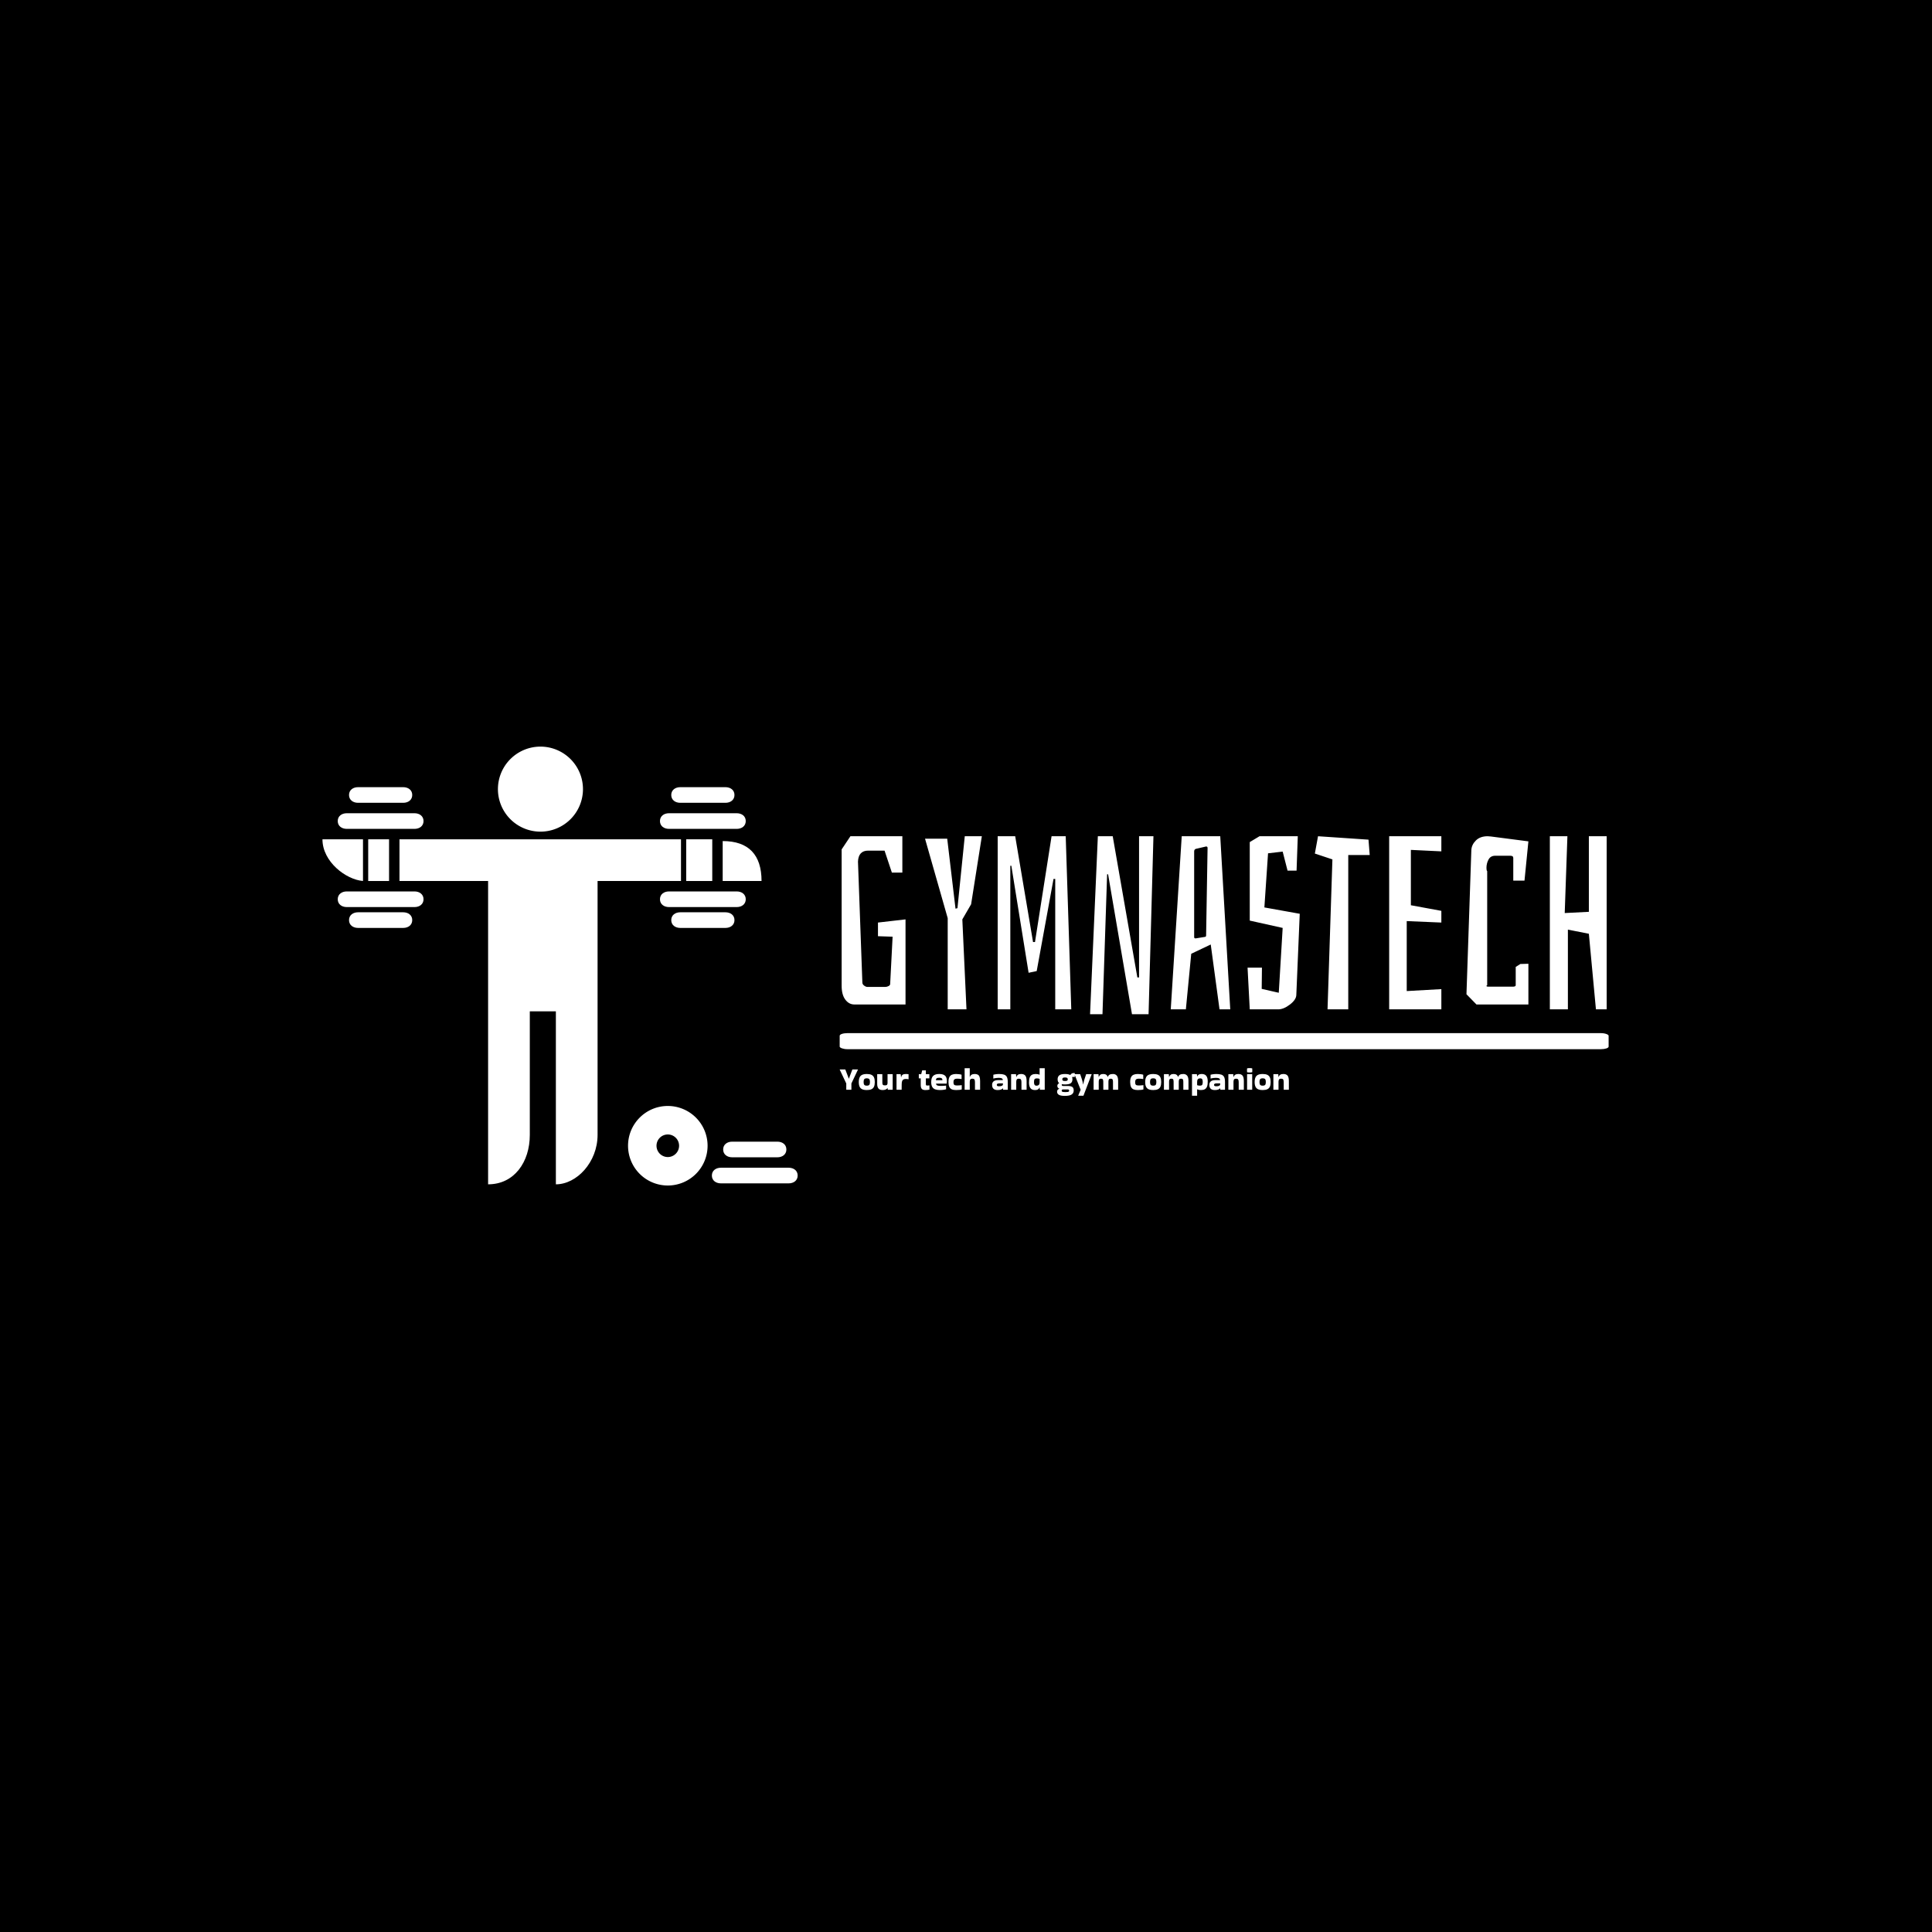 <svg xmlns="http://www.w3.org/2000/svg" version="1.1" xmlns:xlink="http://www.w3.org/1999/xlink" xmlns:svgjs="http://svgjs.dev/svgjs" width="1500" height="1500" viewBox="0 0 1500 1500"><rect width="1500" height="1500" fill="#000000"></rect><g transform="matrix(0.667,0,0,0.667,249.394,579.627)"><svg viewBox="0 0 396 135" data-background-color="#4d1d3b" preserveAspectRatio="xMidYMid meet" height="511" width="1500" xmlns="http://www.w3.org/2000/svg" xmlns:xlink="http://www.w3.org/1999/xlink"><g id="tight-bounds" transform="matrix(1,0,0,1,0.24,0.016)"><svg viewBox="0 0 395.52 134.969" height="134.969" width="395.52"><g><svg viewBox="0 0 664.873 226.884" height="134.969" width="395.52"><g transform="matrix(1,0,0,1,267.375,46.332)"><svg viewBox="0 0 397.498 134.22" height="134.22" width="397.498"><g id="textblocktransform"><svg viewBox="0 0 397.498 134.22" height="134.22" width="397.498" id="textblock"><g><rect width="397.498" height="8.298" x="0" y="101.785" fill="#ffffff" opacity="1" stroke-width="0" stroke="transparent" fill-opacity="1" class="rect-yte-0" data-fill-palette-color="primary" rx="1%" id="yte-0" data-palette-color="#d5cfd8"></rect></g><g transform="matrix(1,0,0,1,0.989,0)"><svg viewBox="0 0 395.52 92.011" height="92.011" width="395.52"><g transform="matrix(1,0,0,1,0,0)"><svg width="395.52" viewBox="2.5 -35.5 156.88 36.5" height="92.011" data-palette-color="#d5cfd8"><path d="M15.6-1L5.1-1Q4-1 3.25-2 2.5-3 2.5-4.85L2.5-4.85 2.5-32.8 4.3-35.5 14.95-35.5 14.95-28.05 12.8-28.05 11.3-32.55 7.95-32.55Q5.95-32.55 5.85-30.3L5.85-30.3 6.75-5.5Q6.75-5.15 7.1-4.88 7.45-4.6 7.8-4.6L7.8-4.6 11.45-4.6Q11.8-4.6 12.13-4.78 12.45-4.95 12.45-5.2L12.45-5.2 12.95-14.9 9.95-15 9.95-17.8 15.6-18.45 15.6-1ZM27.25-18.45L28.1 0 24.25 0 24.25-18.7 19.6-35 24.15-35 25.85-20.65 26.25-20.75 27.75-35.5 31.25-35.5 29.05-21.55 27.25-18.45ZM37.09 0L34.5 0 34.5-35.5 38.09-35.5 41.75-13.8 42.15-13.8 45.55-35.5 48.45-35.5 49.59 0 46.3 0 46.3-26.75 45.95-26.75 42.5-7.85 40.84-7.5 37.3-29.45 37.09-29.45 37.09 0ZM66.44-35.5L65.44 1 62.04 1 57.14-27.7 56.94-27.7 55.99 1 53.44 1 55.04-35.5 58.09-35.5 63.14-6.55 63.49-6.55 63.49-35.5 66.44-35.5ZM80.14-35.5L82.19 0 79.99 0 78.19-13.3 74.19-11.4 73.09 0 69.99 0 72.24-35.5 80.14-35.5ZM77.54-33.1Q77.54-33.4 77.24-33.4L77.24-33.4 75.09-32.9Q74.79-32.75 74.79-32.4L74.79-32.4 74.79-14.8Q74.79-14.55 75.09-14.55L75.09-14.55 76.94-14.85Q77.24-14.85 77.24-15.15L77.24-15.15 77.54-33.1ZM95.79-28.45L93.94-28.45 92.94-32.35 89.94-32 89.19-20.9 96.44-19.6 95.74-3Q95.74-2 94.44-1 93.14 0 92.04 0L92.04 0 86.19 0 85.74-8.55 88.69-8.55 88.64-4.2 92.14-3.4 92.94-16.7 86.19-18.2 86.19-34.3 88.19-35.5 96.04-35.5 95.79-28.45ZM100.19-35.5L110.54-34.8 110.79-31.65 106.39-31.65 106.39 0 102.14 0 103.14-30.75 99.54-31.95 100.19-35.5ZM125.48-4.15L125.48 0 114.78 0 114.78-35.5 125.48-35.5 125.48-32.4 119.23-32.7 119.23-21.35 125.48-20.2 125.48-17.8 118.38-18.1 118.38-3.75 125.48-4.15ZM143.33-9.35L143.33-1 132.68-1 130.63-3.1 131.63-32.65Q131.68-33.75 132.56-34.63 133.43-35.5 134.98-35.5L134.98-35.5 135.63-35.45 143.33-34.45 142.53-26.4 140.23-26.4 140.23-31.05Q140.23-31.5 139.63-31.5L139.63-31.5 136.53-31.5Q135.58-31.5 135.16-30.73 134.73-29.95 134.73-29L134.73-29Q134.73-28.45 134.88-28.35L134.88-28.35 134.88-4.95Q134.73-4.9 134.73-4.8L134.73-4.8Q134.73-4.65 135.18-4.65L135.18-4.65 140.13-4.65Q140.73-4.65 140.73-4.95L140.73-4.95 140.73-8.7 141.68-9.3 143.33-9.35ZM157.18 0L155.73-15.5 151.43-16.35 151.43 0 147.73 0 147.73-35.5 151.33-35.5 150.78-19.75 155.73-20 155.73-35.5 159.38-35.5 159.38 0 157.18 0Z" opacity="1" transform="matrix(1,0,0,1,0,0)" fill="#ffffff" class="wordmark-text-0" data-fill-palette-color="primary" id="text-0"></path></svg></g></svg></g><g transform="matrix(1,0,0,1,0,119.858)"><svg viewBox="0 0 232.21 14.362" height="14.362" width="232.21"><g transform="matrix(1,0,0,1,0,0)"><svg width="232.21" viewBox="0 -34.25 700.83 43.35" height="14.362" data-palette-color="#d5cfd8"><path d="M18.25-0.45L10.25-0.45 10.25-10.25 0-31.95 0-32.1 8.75-32.1Q10.3-28.05 11.23-25.63 12.15-23.2 12.68-21.83 13.2-20.45 13.5-19.6 13.8-18.75 14.15-17.8L14.15-17.8 14.35-17.8Q14.7-18.75 15-19.6 15.3-20.45 15.83-21.83 16.35-23.2 17.28-25.63 18.2-28.05 19.75-32.1L19.75-32.1 28.5-32.1 28.5-31.95 18.25-10.25 18.25-0.45ZM29.75-12.45L29.75-12.45Q29.75-19.15 32.6-22.1 35.45-25.05 42.25-25.05L42.25-25.05Q46.8-25.05 49.55-23.75 52.3-22.45 53.52-19.68 54.75-16.9 54.75-12.45L54.75-12.45Q54.75-8.05 53.52-5.3 52.3-2.55 49.55-1.28 46.8 0 42.25 0L42.25 0Q35.45 0 32.6-2.93 29.75-5.85 29.75-12.45ZM42.25-6.85L42.25-6.85Q45.15-6.85 46.17-8.13 47.2-9.4 47.2-12.6L47.2-12.6Q47.2-15.65 46.17-16.98 45.15-18.3 42.25-18.3L42.25-18.3Q39.45-18.3 38.37-16.98 37.3-15.65 37.3-12.6L37.3-12.6Q37.3-9.4 38.37-8.13 39.45-6.85 42.25-6.85ZM67 0L67 0Q62.4 0 60.45-2.45 58.5-4.9 58.5-9.45L58.5-9.45 58.5-24.8 66.5-24.8 66.55-11.4Q66.55-9.15 67.34-8.22 68.15-7.3 70.59-7.3L70.59-7.3Q72.95-7.3 73.77-8.13 74.59-8.95 74.65-10.95L74.65-10.95 74.65-24.8 82.65-24.8 82.65-0.45 75.05-0.45 74.65-3.2 74.5-3.2Q73.84-1.75 71.84-0.88 69.84 0 67 0ZM96.74-9.25L96.64-0.45 88.64-0.45 88.64-24.8 95.14-24.8 95.79-19.8 95.94-19.8Q96.39-22.6 98.09-23.83 99.79-25.05 103.14-25.05L103.14-25.05Q104.49-25.05 105.59-24.93 106.69-24.8 107.44-24.7L107.44-24.7 107.44-16.9 107.34-16.8Q106.54-17 105.52-17.15 104.49-17.3 103.19-17.3L103.19-17.3Q101.34-17.3 99.87-16.7 98.39-16.1 97.57-14.38 96.74-12.65 96.74-9.25L96.74-9.25 96.74-9.25ZM126.44-7.75L126.44-7.75 126.44-18.25 123.44-18.25 123.44-24.75 127.19-24.75 128.69-30.7 134.44-30.7 134.44-24.75 139.89-24.75 139.89-18.25 134.44-18.25 134.44-9.5Q134.44-8.1 134.79-7.58 135.14-7.05 136.39-7.05L136.39-7.05Q137.19-7.05 138.09-7.13 138.99-7.2 139.89-7.3L139.89-7.3 140.04-7.2 140.04-0.7Q137.64 0 133.69 0L133.69 0Q129.74 0 128.09-1.8 126.44-3.6 126.44-7.75ZM165.99-6.8L165.99-1.25Q164.59-0.75 162.11-0.38 159.64 0 156.24 0L156.24 0Q151.94 0 148.91-1.13 145.89-2.25 144.34-4.98 142.79-7.7 142.79-12.55L142.79-12.55Q142.79-19.15 145.81-22.1 148.84-25.05 155.19-25.05L155.19-25.05Q159.74-25.05 162.36-23.75 164.99-22.45 166.11-20.08 167.24-17.7 167.24-14.45L167.24-14.45Q167.24-13.5 167.16-12.4 167.09-11.3 166.89-10.25L166.89-10.25 166.69-10.05 150.24-10.05Q150.59-7.85 152.31-7.15 154.04-6.45 157.94-6.45L157.94-6.45Q160.54-6.45 162.26-6.58 163.99-6.7 165.79-6.95L165.79-6.95 165.99-6.8ZM150.09-15.3L160.29-15.3Q160.29-16.5 159.91-17.38 159.54-18.25 158.44-18.73 157.34-19.2 155.19-19.2L155.19-19.2Q152.04-19.2 151.06-18.13 150.09-17.05 150.09-15.3L150.09-15.3ZM190.23-7.65L190.43-7.5 190.43-1Q189.18-0.5 186.73-0.25 184.28 0 181.53 0L181.53 0Q177.58 0 174.96-1.1 172.33-2.2 171.06-4.9 169.78-7.6 169.73-12.4L169.73-12.4Q169.73-17.35 171.11-20.1 172.48-22.85 175.13-23.95 177.78-25.05 181.48-25.05L181.48-25.05Q183.68-25.05 186.13-24.75 188.58-24.45 190.13-23.95L190.13-23.95 190.18-17.25 190.03-17.15Q188.53-17.45 186.83-17.6 185.13-17.75 183.48-17.75L183.48-17.75Q180.13-17.75 178.83-16.5 177.53-15.25 177.53-12.3L177.53-12.3Q177.53-10.05 178.08-8.95 178.63-7.85 179.93-7.5 181.23-7.15 183.48-7.15L183.48-7.15Q185.23-7.15 186.83-7.3 188.43-7.45 190.23-7.65L190.23-7.65ZM202.93-12.95L202.93-0.45 194.93-0.45 194.93-34.05 202.93-34.05 202.93-20.35 203.08-20.35Q203.78-22.6 205.66-23.83 207.53-25.05 210.58-25.05L210.58-25.05Q213.48-25.05 215.36-24.1 217.23-23.15 218.16-20.78 219.08-18.4 219.08-14.1L219.08-14.1 219.08-0.45 211.08-0.45 211.03-12.55Q211.03-15.35 210.18-16.55 209.33-17.75 206.98-17.75L206.98-17.75Q204.88-17.75 203.93-16.65 202.98-15.55 202.93-12.95L202.93-12.95ZM248.78-25.05L248.78-25.05Q253.58-25.05 256.52-24.05 259.48-23.05 260.85-20.38 262.23-17.7 262.23-12.65L262.23-12.65 262.23-0.45 254.97-0.45 254.72-2.75 254.58-2.75Q253.63-1.5 251.63-0.75 249.63 0 246.43 0L246.43 0Q237.78 0 237.78-8.1L237.78-8.1Q237.78-11.55 240.05-13.53 242.33-15.5 247.22-15.5L247.22-15.5 254.63-15.5Q254.28-17.6 252.83-18.32 251.38-19.05 247.88-19.05L247.88-19.05Q245.68-19.05 243.55-18.73 241.43-18.4 239.83-18L239.83-18 239.68-18.1 239.72-23.9Q240.72-24.2 242.28-24.48 243.83-24.75 245.55-24.9 247.28-25.05 248.78-25.05ZM248.47-5.9L248.47-5.9Q251.58-5.9 253.13-6.68 254.68-7.45 254.72-9.15L254.72-9.15 254.72-10.4 249.08-10.4Q246.88-10.4 246-9.78 245.13-9.15 245.13-8.1L245.13-8.1Q245.13-6.85 246.03-6.38 246.93-5.9 248.47-5.9ZM275.47-13L275.47-0.45 267.47-0.45 267.47-24.8 275.07-24.8 275.47-20.35 275.62-20.35Q276.32-22.6 278.12-23.83 279.92-25.05 283.12-25.05L283.12-25.05Q287.47-25.05 289.55-22.6 291.62-20.15 291.62-14.1L291.62-14.1 291.62-0.45 283.62-0.45 283.57-12.55Q283.57-15.35 282.72-16.55 281.87-17.75 279.52-17.75L279.52-17.75Q277.32-17.75 276.42-16.68 275.52-15.6 275.47-13L275.47-13ZM319.92-0.45L312.32-0.45 312.02-4 311.82-4Q310.97-2 309.39-1 307.82 0 304.82 0L304.82 0Q299.97 0 297.72-2.83 295.47-5.65 295.37-11.35L295.37-11.35Q295.32-16.45 296.42-19.45 297.52-22.45 299.87-23.75 302.22-25.05 305.87-25.05L305.87-25.05Q307.77-25.05 309.32-24.73 310.87-24.4 311.82-23.85L311.82-23.85 311.92-23.9 311.92-34.1 319.92-34.1 319.92-0.45ZM307.42-6.8L307.42-6.8Q309.42-6.8 310.67-8.05 311.92-9.3 311.92-12.2L311.92-12.2 311.92-17.45Q310.07-18.2 307.57-18.2L307.57-18.2Q305.22-18.2 304.19-17.07 303.17-15.95 303.17-12.55L303.17-12.55Q303.17-9.65 304-8.22 304.82-6.8 307.42-6.8ZM342.72-1.95L342.72-2.1Q341.06-2.8 340.31-3.9 339.56-5 339.56-6.55L339.56-6.55Q339.56-7.95 340.34-9 341.12-10.05 342.42-10.65L342.42-10.65 342.42-10.8Q341.17-11.8 340.59-13.33 340.02-14.85 340.02-16.85L340.02-16.85Q340.02-20.85 342.62-22.95 345.22-25.05 351.62-25.05L351.62-25.05Q356.87-25.05 359.62-23.55L359.62-23.55 359.87-23.55Q360.67-24.85 361.92-25.7 363.17-26.55 364.97-26.55L364.97-26.55Q365.52-26.55 365.97-26.53 366.42-26.5 366.81-26.45L366.81-26.45 366.81-20.3Q365.87-20.5 364.56-20.5L364.56-20.5Q363.52-20.5 362.56-20.3L362.56-20.3Q363.12-18.85 363.12-16.85L363.12-16.85Q363.12-12.55 360.52-10.65 357.92-8.75 351.62-8.75L351.62-8.75Q350.17-8.75 348.92-8.85 347.67-8.95 346.62-9.15L346.62-9.15Q346.42-8.75 346.42-8.2L346.42-8.2Q346.42-7.4 346.94-6.88 347.47-6.35 348.77-6.35L348.77-6.35 355.97-6.35Q360.56-6.35 362.84-4.9 365.12-3.45 365.12 0.7L365.12 0.7Q365.12 4.8 361.92 6.95 358.72 9.1 351.12 9.1L351.12 9.1Q344.87 9.1 342.02 7.43 339.17 5.75 339.17 2.55L339.17 2.55Q339.17 0.8 340.12-0.38 341.06-1.55 342.72-1.95L342.72-1.95ZM351.62-14.1L351.62-14.1Q353.97-14.1 354.92-14.68 355.87-15.25 355.87-16.75L355.87-16.75Q355.87-18.25 354.92-18.95 353.97-19.65 351.62-19.65L351.62-19.65Q349.22-19.65 348.27-18.95 347.31-18.25 347.31-16.75L347.31-16.75Q347.31-15.25 348.27-14.68 349.22-14.1 351.62-14.1ZM352.06 3.2L352.06 3.2Q354.72 3.2 355.97 2.95 357.22 2.7 357.62 2.2 358.02 1.7 358.02 0.95L358.02 0.95Q358.02 0.1 357.52-0.43 357.02-0.95 356.02-0.95L356.02-0.95 348.37-0.95Q347.37-0.95 346.87-0.43 346.37 0.1 346.37 0.95L346.37 0.95Q346.37 1.7 346.79 2.2 347.22 2.7 348.44 2.95 349.67 3.2 352.06 3.2ZM372.11 8.85L372.11 8.75 375.96-0.4 366.31-24.7 366.31-24.8 375.26-24.8Q376.66-20.85 377.89-16.85 379.11-12.85 379.86-8.65L379.86-8.65 379.96-8.65Q380.71-12.8 381.89-16.8 383.06-20.8 384.56-24.8L384.56-24.8 393.16-24.8 393.16-24.65 380.31 8.85 372.11 8.85ZM426.41-25.05L426.41-25.05Q430.11-25.05 432.29-22.6 434.46-20.15 434.46-14.1L434.46-14.1 434.46-0.45 426.46-0.45 426.41-13.1Q426.41-15.55 425.69-16.65 424.96-17.75 422.86-17.75L422.86-17.75Q420.76-17.75 420.04-16.65 419.31-15.55 419.31-13.1L419.31-13.1 419.31-0.45 411.31-0.45 411.26-13.1Q411.26-15.55 410.54-16.65 409.81-17.75 407.71-17.75L407.71-17.75Q405.61-17.75 404.89-16.65 404.16-15.55 404.16-13.1L404.16-13.1 404.16-0.45 396.16-0.45 396.16-24.8 403.76-24.8 404.16-20.35 404.31-20.35Q404.96-22.55 406.59-23.8 408.21-25.05 411.21-25.05L411.21-25.05Q414.21-25.05 415.94-23.8 417.66-22.55 418.16-20.35L418.16-20.35 418.31-20.35Q418.96-22.6 420.84-23.83 422.71-25.05 426.41-25.05ZM473.71-7.65L473.91-7.5 473.91-1Q472.66-0.5 470.21-0.25 467.76 0 465.01 0L465.01 0Q461.06 0 458.43-1.1 455.81-2.2 454.53-4.9 453.26-7.6 453.21-12.4L453.21-12.4Q453.21-17.35 454.58-20.1 455.96-22.85 458.61-23.95 461.26-25.05 464.96-25.05L464.96-25.05Q467.16-25.05 469.61-24.75 472.06-24.45 473.61-23.95L473.61-23.95 473.66-17.25 473.51-17.15Q472.01-17.45 470.31-17.6 468.61-17.75 466.96-17.75L466.96-17.75Q463.61-17.75 462.31-16.5 461.01-15.25 461.01-12.3L461.01-12.3Q461.01-10.05 461.56-8.95 462.11-7.85 463.41-7.5 464.71-7.15 466.96-7.15L466.96-7.15Q468.71-7.15 470.31-7.3 471.91-7.45 473.71-7.65L473.71-7.65ZM476.65-12.45L476.65-12.45Q476.65-19.15 479.5-22.1 482.35-25.05 489.15-25.05L489.15-25.05Q493.7-25.05 496.45-23.75 499.2-22.45 500.43-19.68 501.65-16.9 501.65-12.45L501.65-12.45Q501.65-8.05 500.43-5.3 499.2-2.55 496.45-1.28 493.7 0 489.15 0L489.15 0Q482.35 0 479.5-2.93 476.65-5.85 476.65-12.45ZM489.15-6.85L489.15-6.85Q492.05-6.85 493.08-8.13 494.1-9.4 494.1-12.6L494.1-12.6Q494.1-15.65 493.08-16.98 492.05-18.3 489.15-18.3L489.15-18.3Q486.35-18.3 485.28-16.98 484.2-15.65 484.2-12.6L484.2-12.6Q484.2-9.4 485.28-8.13 486.35-6.85 489.15-6.85ZM536.15-25.05L536.15-25.05Q539.85-25.05 542.03-22.6 544.2-20.15 544.2-14.1L544.2-14.1 544.2-0.45 536.2-0.45 536.15-13.1Q536.15-15.55 535.43-16.65 534.7-17.75 532.6-17.75L532.6-17.75Q530.5-17.75 529.78-16.65 529.05-15.55 529.05-13.1L529.05-13.1 529.05-0.45 521.05-0.45 521-13.1Q521-15.55 520.28-16.65 519.55-17.75 517.45-17.75L517.45-17.75Q515.35-17.75 514.63-16.65 513.9-15.55 513.9-13.1L513.9-13.1 513.9-0.45 505.9-0.45 505.9-24.8 513.5-24.8 513.9-20.35 514.05-20.35Q514.7-22.55 516.33-23.8 517.95-25.05 520.95-25.05L520.95-25.05Q523.95-25.05 525.68-23.8 527.4-22.55 527.9-20.35L527.9-20.35 528.05-20.35Q528.7-22.6 530.58-23.83 532.45-25.05 536.15-25.05ZM557.7-1.15L557.7 8.85 549.7 8.85 549.7-24.8 557.3-24.8 557.7-21.35 557.7-21.05 557.8-21.05Q558.65-23.1 560.22-24.08 561.8-25.05 564.8-25.05L564.8-25.05Q569.65-25.05 571.92-22.23 574.2-19.4 574.25-13.7L574.25-13.7Q574.35-8.65 573.22-5.63 572.1-2.6 569.75-1.3 567.4 0 563.75 0L563.75 0Q561.85 0 560.32-0.35 558.8-0.7 557.8-1.2L557.8-1.2 557.7-1.15ZM562.2-18.25L562.2-18.25Q560.2-18.25 558.95-17.03 557.7-15.8 557.7-12.85L557.7-12.85 557.7-7.6Q559.55-6.85 562.05-6.85L562.05-6.85Q564.4-6.85 565.42-7.98 566.45-9.1 566.45-12.5L566.45-12.5Q566.45-15.45 565.65-16.85 564.85-18.25 562.2-18.25ZM587.74-25.05L587.74-25.05Q592.54-25.05 595.49-24.05 598.44-23.05 599.82-20.38 601.19-17.7 601.19-12.65L601.19-12.65 601.19-0.45 593.94-0.45 593.69-2.75 593.54-2.75Q592.59-1.5 590.59-0.75 588.59 0 585.39 0L585.39 0Q576.74 0 576.74-8.1L576.74-8.1Q576.74-11.55 579.02-13.53 581.29-15.5 586.19-15.5L586.19-15.5 593.59-15.5Q593.24-17.6 591.79-18.32 590.34-19.05 586.84-19.05L586.84-19.05Q584.64-19.05 582.52-18.73 580.39-18.4 578.79-18L578.79-18 578.64-18.1 578.69-23.9Q579.69-24.2 581.24-24.48 582.79-24.75 584.52-24.9 586.24-25.05 587.74-25.05ZM587.44-5.9L587.44-5.9Q590.54-5.9 592.09-6.68 593.64-7.45 593.69-9.15L593.69-9.15 593.69-10.4 588.04-10.4Q585.84-10.4 584.97-9.78 584.09-9.15 584.09-8.1L584.09-8.1Q584.09-6.85 584.99-6.38 585.89-5.9 587.44-5.9ZM614.44-13L614.44-0.45 606.44-0.45 606.44-24.8 614.04-24.8 614.44-20.35 614.59-20.35Q615.29-22.6 617.09-23.83 618.89-25.05 622.09-25.05L622.09-25.05Q626.44-25.05 628.52-22.6 630.59-20.15 630.59-14.1L630.59-14.1 630.59-0.45 622.59-0.45 622.54-12.55Q622.54-15.35 621.69-16.55 620.84-17.75 618.49-17.75L618.49-17.75Q616.29-17.75 615.39-16.68 614.49-15.6 614.44-13L614.44-13ZM643.64-33.85L643.64-33.85Q643.79-32.05 643.79-30.85L643.79-30.85Q643.79-30.15 643.76-29.43 643.74-28.7 643.64-27.8L643.64-27.8Q642.59-27.6 641.59-27.5 640.59-27.4 639.59-27.4L639.59-27.4Q638.64-27.4 637.66-27.5 636.69-27.6 635.69-27.8L635.69-27.8Q635.59-28.65 635.54-29.38 635.49-30.1 635.49-30.8L635.49-30.8Q635.49-31.45 635.54-32.2 635.59-32.95 635.69-33.85L635.69-33.85Q636.69-34.1 637.71-34.18 638.74-34.25 639.74-34.25L639.74-34.25Q640.69-34.25 641.66-34.18 642.64-34.1 643.64-33.85ZM643.64-24.8L643.64-0.45 635.64-0.45 635.64-24.8 643.64-24.8ZM647.44-12.45L647.44-12.45Q647.44-19.15 650.29-22.1 653.14-25.05 659.94-25.05L659.94-25.05Q664.49-25.05 667.24-23.75 669.99-22.45 671.21-19.68 672.44-16.9 672.44-12.45L672.44-12.45Q672.44-8.05 671.21-5.3 669.99-2.55 667.24-1.28 664.49 0 659.94 0L659.94 0Q653.14 0 650.29-2.93 647.44-5.85 647.44-12.45ZM659.94-6.85L659.94-6.85Q662.84-6.85 663.86-8.13 664.89-9.4 664.89-12.6L664.89-12.6Q664.89-15.65 663.86-16.98 662.84-18.3 659.94-18.3L659.94-18.3Q657.14-18.3 656.06-16.98 654.99-15.65 654.99-12.6L654.99-12.6Q654.99-9.4 656.06-8.13 657.14-6.85 659.94-6.85ZM684.68-13L684.68-0.45 676.68-0.45 676.68-24.8 684.28-24.8 684.68-20.35 684.83-20.35Q685.53-22.6 687.33-23.83 689.13-25.05 692.33-25.05L692.33-25.05Q696.68-25.05 698.76-22.6 700.83-20.15 700.83-14.1L700.83-14.1 700.83-0.45 692.83-0.45 692.78-12.55Q692.78-15.35 691.93-16.55 691.08-17.75 688.73-17.75L688.73-17.75Q686.53-17.75 685.63-16.68 684.73-15.6 684.68-13L684.68-13Z" opacity="1" transform="matrix(1,0,0,1,0,0)" fill="#ffffff" class="slogan-text-1" data-fill-palette-color="secondary" id="text-1"></path></svg></g></svg></g></svg></g></svg></g><g><svg viewBox="0 0 245.654 226.884" height="226.884" width="245.654"><g><svg xmlns="http://www.w3.org/2000/svg" xmlns:xlink="http://www.w3.org/1999/xlink" version="1.0" x="0" y="0" viewBox="4.225 10.22 91.157 84.192" enable-background="new 0 0 100 100" xml:space="preserve" height="226.884" width="245.654" class="icon-icon-0" data-fill-palette-color="accent" id="icon-0"><path d="M46.041 26.532A8.155 8.155 0 0 0 54.198 18.375 8.16 8.16 0 0 0 46.04 10.22 8.16 8.16 0 0 0 37.885 18.375 8.155 8.155 0 0 0 46.04 26.532" fill="#ffffff" data-fill-palette-color="accent"></path><path d="M70.7 26H83.69C84.649 26 85.424 25.457 85.424 24.5 85.423 23.542 84.648 23 83.69 23H70.7C69.743 23 68.968 23.542 68.968 24.5 68.968 25.457 69.743 26 70.7 26" fill="#ffffff" data-fill-palette-color="accent"></path><path d="M72.865 21H81.525C82.484 21 83.259 20.457 83.259 19.5S82.483 18 81.526 18H72.865C71.908 18 71.133 18.543 71.133 19.5S71.908 21 72.865 21" fill="#ffffff" data-fill-palette-color="accent"></path><path d="M68.968 39.5C68.968 40.457 69.743 41 70.7 41H83.69C84.649 41 85.424 40.457 85.424 39.5S84.648 38 83.69 38H70.7C69.743 38 68.968 38.543 68.968 39.5" fill="#ffffff" data-fill-palette-color="accent"></path><path d="M72.865 45H81.525C82.484 45 83.259 44.457 83.259 43.5S82.483 42 81.526 42H72.865C71.908 42 71.133 42.543 71.133 43.5S71.908 45 72.865 45" fill="#ffffff" data-fill-palette-color="accent"></path><rect x="74" y="28" width="5" height="8" fill="#ffffff" data-fill-palette-color="accent"></rect><path d="M93.65 91H80.66C79.701 91 78.926 91.543 78.926 92.5S79.702 94 80.66 94H93.65C94.608 94 95.382 93.457 95.382 92.5S94.608 91 93.65 91" fill="#ffffff" data-fill-palette-color="accent"></path><path d="M81.092 87.5C81.092 88.457 81.867 89 82.824 89H91.485C92.443 89 93.217 88.457 93.217 87.5S92.443 86 91.485 86H82.825C81.866 86 81.091 86.543 81.091 87.5" fill="#ffffff" data-fill-palette-color="accent"></path><path d="M8.889 26H21.879C22.838 26 23.613 25.457 23.613 24.5 23.612 23.542 22.837 23 21.88 23H8.889C7.93 23 7.157 23.542 7.157 24.5 7.157 25.457 7.93 26 8.889 26" fill="#ffffff" data-fill-palette-color="accent"></path><path d="M11.054 21H19.714C20.672 21 21.447 20.457 21.447 19.5S20.672 18 19.714 18H11.054C10.096 18 9.322 18.543 9.322 19.5S10.096 21 11.054 21" fill="#ffffff" data-fill-palette-color="accent"></path><path d="M21.88 38H8.889C7.93 38 7.157 38.543 7.157 39.5S7.93 41 8.889 41H21.879C22.838 41 23.613 40.457 23.613 39.5S22.837 38 21.88 38" fill="#ffffff" data-fill-palette-color="accent"></path><path d="M19.714 42H11.054C10.096 42 9.322 42.543 9.322 43.5S10.096 45 11.054 45H19.714C20.672 45 21.447 44.457 21.447 43.5S20.672 42 19.714 42" fill="#ffffff" data-fill-palette-color="accent"></path><rect x="13" y="28" width="4" height="8" fill="#ffffff" data-fill-palette-color="accent"></rect><path d="M81 36H88.454C88.454 31 86 28.338 81 28.338z" fill="#ffffff" data-fill-palette-color="accent"></path><path d="M12 28H4.225C4.225 32.32 8.759 35.744 12 35.995z" fill="#ffffff" data-fill-palette-color="accent"></path><path d="M73 36V28H19V36H36V94.185C41 94.185 44 89.936 44 84.696V61H49V94.185C53 94.185 57 89.936 57 84.696V36z" fill="#ffffff" data-fill-palette-color="accent"></path><path d="M70.47 79.155C66.26 79.155 62.845 82.572 62.845 86.787A7.625 7.625 0 0 0 70.47 94.412 7.627 7.627 0 0 0 78.102 86.787 7.63 7.63 0 0 0 70.47 79.155M70.47 88.952A2.167 2.167 0 0 1 68.305 86.787C68.305 85.589 69.272 84.622 70.47 84.622S72.635 85.589 72.635 86.787C72.635 87.977 71.667 88.952 70.47 88.952" fill="#ffffff" data-fill-palette-color="accent"></path></svg></g></svg></g></svg></g><defs></defs></svg><rect width="395.52" height="134.969" fill="none" stroke="none" visibility="hidden"></rect></g></svg></g></svg>